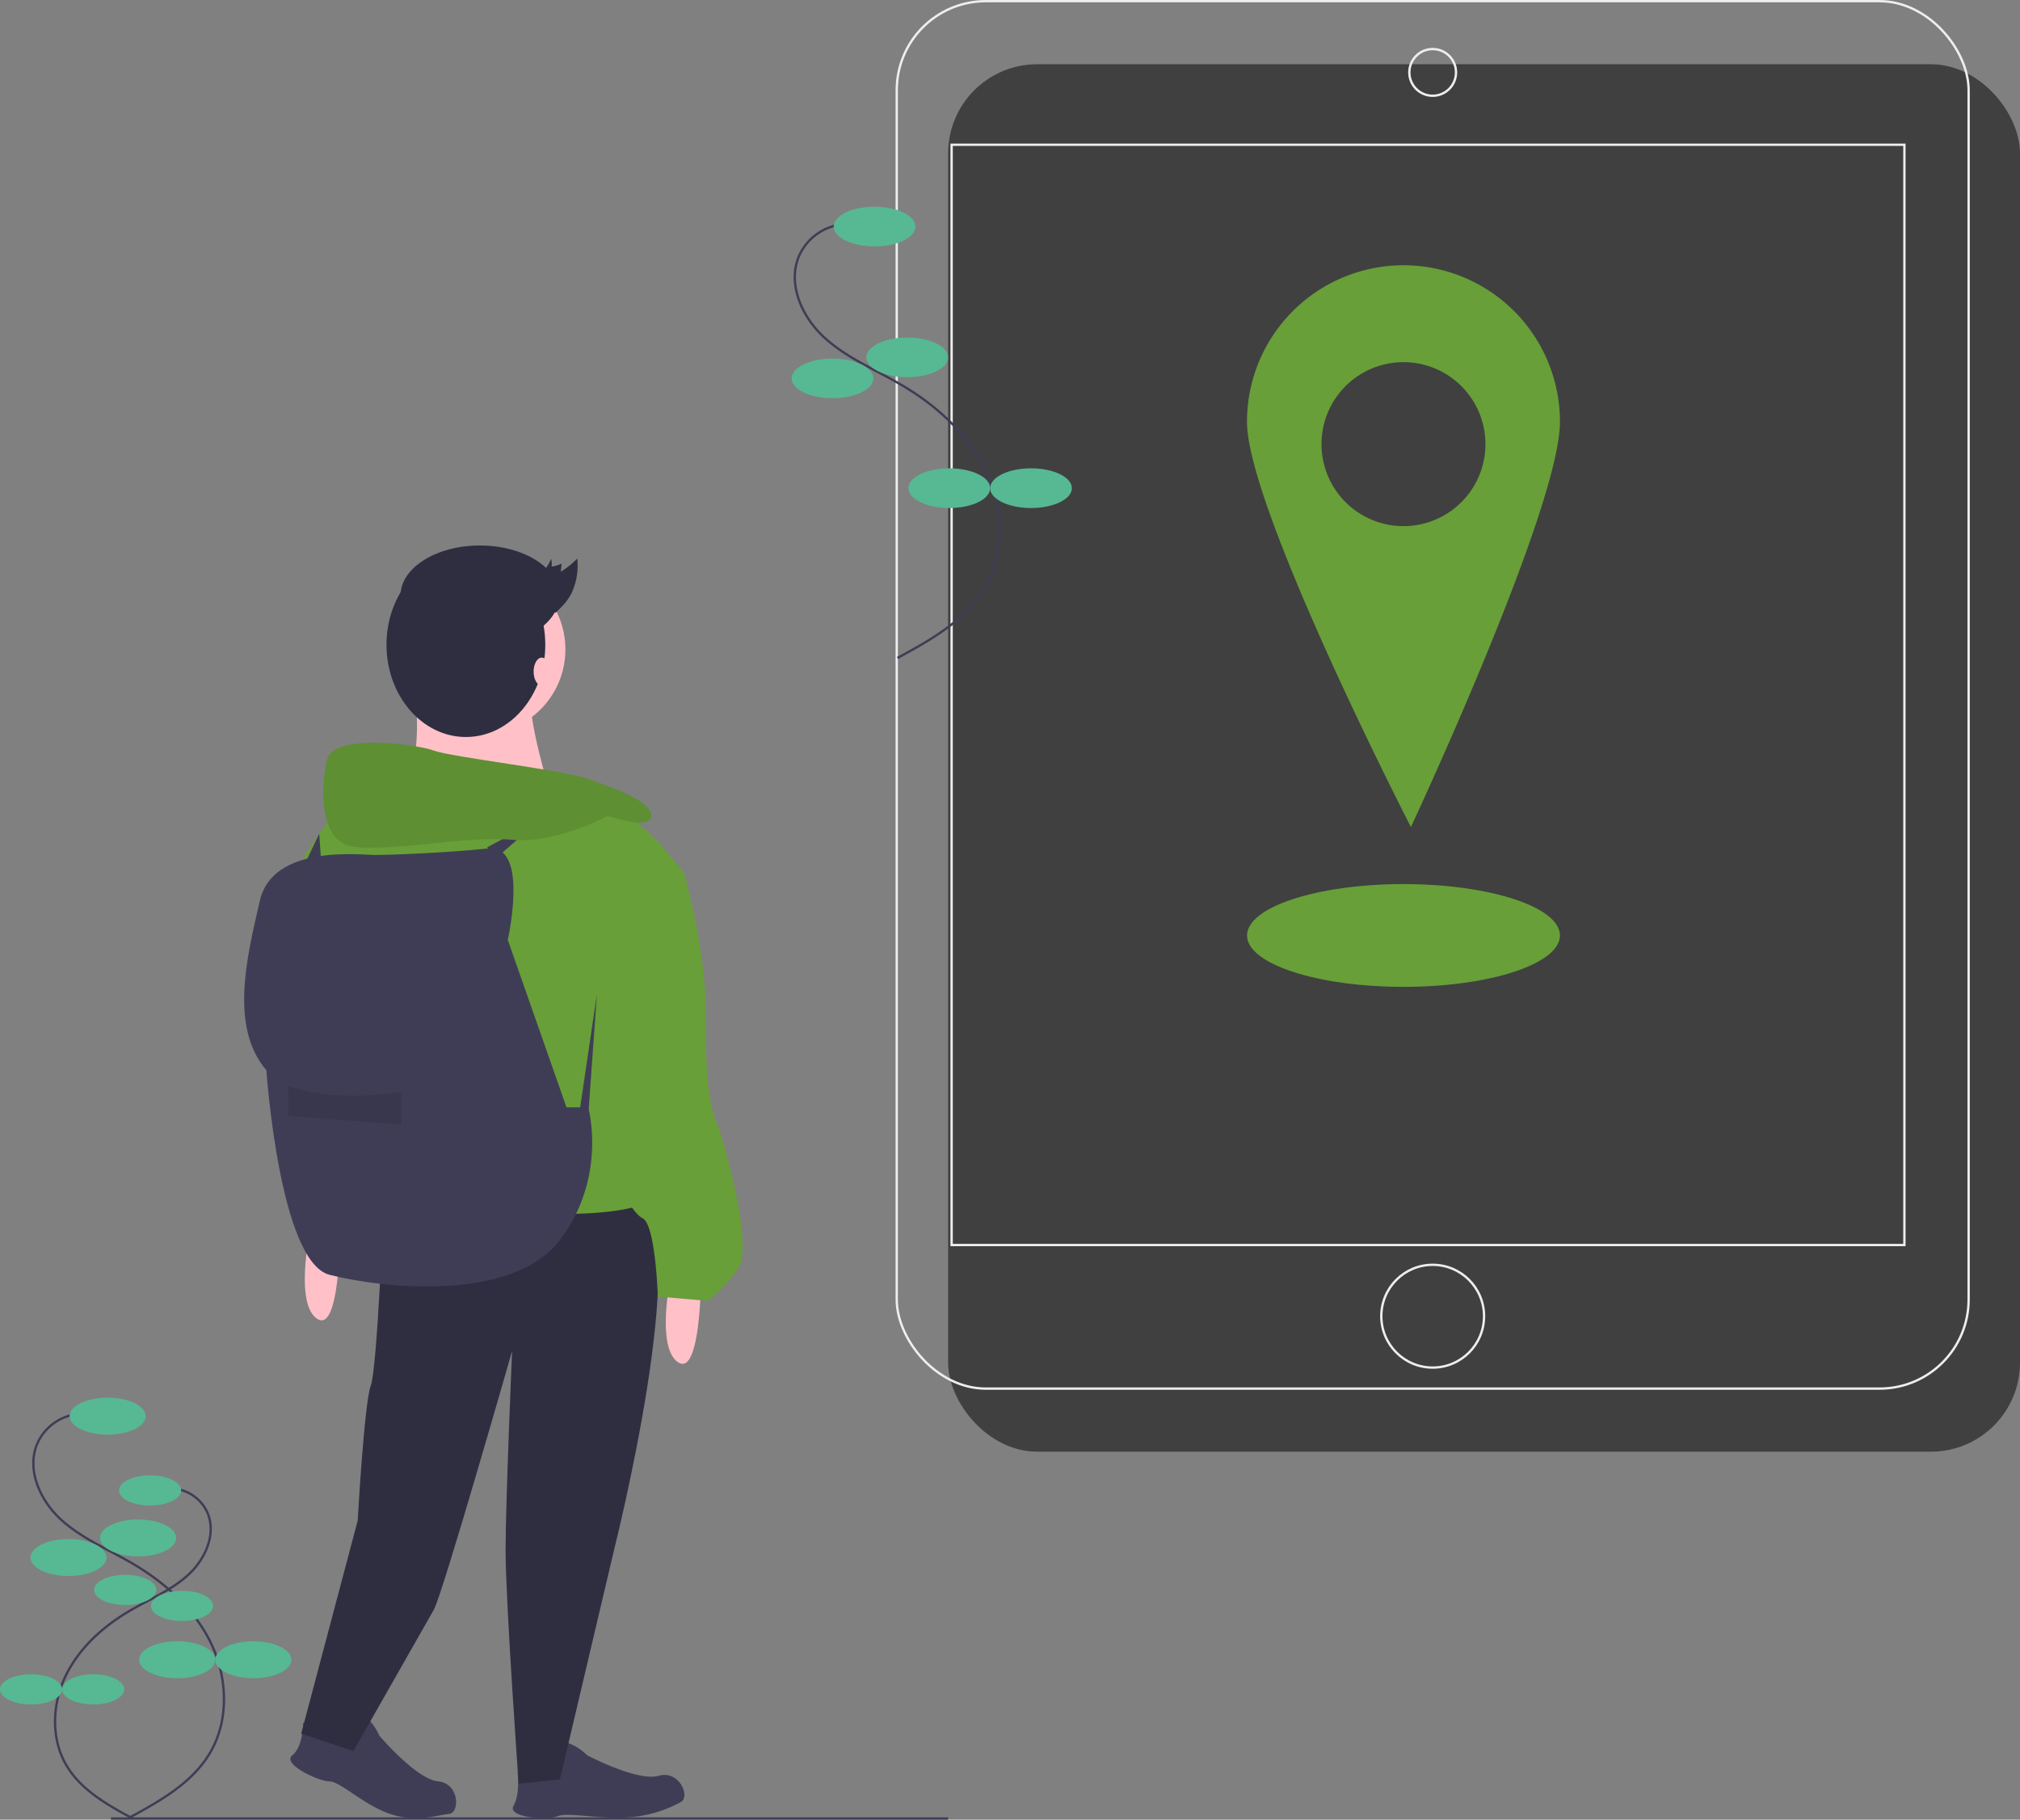 <svg xmlns="http://www.w3.org/2000/svg" width="865" height="779.064">
    <rect width="100%" height="100%" fill="#808080" stroke="none"/>
    <rect x="406" y="27.5" width="459" height="594" rx="38.142" fill="#404040"/>
    <rect x="384" y=".5" width="459" height="594" rx="38.142" fill="none" stroke="#eeeeee" stroke-miterlimit="10"/>
    <path fill="none" stroke="#eeeeee" stroke-miterlimit="10" d="M407.5 61.971h408V533.03h-408z"/>
    <circle cx="613.5" cy="31" r="10" fill="none" stroke="#eeeeee" stroke-miterlimit="10"/>
    <circle cx="613.5" cy="563.5" r="22" fill="none" stroke="#eeeeee" stroke-miterlimit="10"/>
    <path d="M600.99 113.567a67.01 67.01 0 00-67.01 67.01c0 37.008 70.201 173.507 70.201 173.507S668 217.585 668 180.577a67.01 67.01 0 00-67.01-67.01zm0 111.683a35.1 35.1 0 1135.1-35.1 35.1 35.1 0 01-35.1 35.1z" fill="#689f38"/>
    <ellipse cx="601" cy="400.5" rx="67" ry="22" fill="#689f38"/>
    <path d="M361.88 95.957a22.982 22.982 0 00-19.81 13.851c-4.953 11.974 1.425 26.04 11 34.77s21.873 13.723 33.048 20.283c15.01 8.811 28.497 21.043 36.007 36.744s8.309 35.15-.519 50.15c-8.194 13.922-23.093 22.255-37.302 29.94" fill="none" stroke="#3f3d56" stroke-miterlimit="10"/>
    <ellipse cx="374.5" cy="97" rx="17.5" ry="8.5" fill="#57b894"/>
    <ellipse cx="388.5" cy="153" rx="17.5" ry="8.5" fill="#57b894"/>
    <ellipse cx="356.5" cy="162" rx="17.5" ry="8.5" fill="#57b894"/>
    <ellipse cx="406.5" cy="209" rx="17.5" ry="8.5" fill="#57b894"/>
    <ellipse cx="441.5" cy="209" rx="17.5" ry="8.5" fill="#57b894"/>
    <path fill="none" stroke="#3f3d56" stroke-miterlimit="10" d="M47.491 778.564H406M34.343 605.323a21.4 21.4 0 00-18.447 12.898c-4.613 11.15 1.327 24.247 10.242 32.377s20.369 12.779 30.775 18.887c13.976 8.205 26.536 19.595 33.53 34.216s7.736 32.731-.484 46.699c-7.63 12.964-21.504 20.724-34.736 27.88"/>
    <ellipse cx="46.094" cy="606.294" rx="16.296" ry="7.915" fill="#57b894"/>
    <ellipse cx="59.131" cy="658.44" rx="16.296" ry="7.915" fill="#57b894"/>
    <ellipse cx="29.333" cy="666.821" rx="16.296" ry="7.915" fill="#57b894"/>
    <ellipse cx="75.892" cy="710.587" rx="16.296" ry="7.915" fill="#57b894"/>
    <ellipse cx="108.484" cy="710.587" rx="16.296" ry="7.915" fill="#57b894"/>
    <path d="M73.857 637.302a17.477 17.477 0 0115.065 10.533c3.767 9.106-1.084 19.802-8.365 26.442s-16.634 10.436-25.132 15.424c-11.414 6.701-21.671 16.003-27.382 27.943s-6.32 26.73.394 38.138c6.231 10.587 17.561 16.924 28.368 22.768" fill="none" stroke="#3f3d56" stroke-miterlimit="10"/>
    <ellipse cx="64.26" cy="638.095" rx="13.308" ry="6.464" fill="#57b894"/>
    <ellipse cx="53.613" cy="680.681" rx="13.308" ry="6.464" fill="#57b894"/>
    <ellipse cx="77.949" cy="687.526" rx="13.308" ry="6.464" fill="#57b894"/>
    <ellipse cx="39.925" cy="723.268" rx="13.308" ry="6.464" fill="#57b894"/>
    <ellipse cx="13.308" cy="723.268" rx="13.308" ry="6.464" fill="#57b894"/>
    <path d="M129.846 737.504s9.311 4.656 15.83 5.588 10.185-5.662 8.817-7.953 4.22-.428 7.944 7.953c0 0 15.83 18.623 25.142 19.555s9.385 13.538 4.656 13.968c-5.121.465-13.967 3.724-25.142 0s-21.417-13.968-26.073-13.968-20.486-7.45-15.83-11.175 4.656-13.968 4.656-13.968zM221.624 758.544a51.713 51.713 0 0014.208-.872c6.399-1.555 7.356-9.038 5.236-10.658s3.759-1.963 10.328 4.436c0 0 21.612 11.417 30.605 8.825s13.74 9.088 9.508 11.242a53.95 53.95 0 01-23.326 6.582c-11.758.689-25.092-2.27-29.416-.541s-21.787.687-18.847-4.5 1.704-14.514 1.704-14.514z" fill="#3f3d56"/>
    <circle cx="205.794" cy="278.048" r="36.317" fill="#ffc1c7"/>
    <path d="M177.392 292.482s5.587 39.11-7.45 44.697 66.115 3.725 66.115 3.725-11.174-35.386-8.38-44.698-50.285-3.724-50.285-3.724z" fill="#ffc1c7"/>
    <path d="M164.356 515.037s-2.794 70.77-5.588 78.22-5.587 57.734-5.587 57.734l-24.21 91.257 22.348 7.45s30.73-54.01 34.454-60.528 33.523-110.812 33.523-110.812-2.794 64.252-2.794 85.67 5.588 99.637 5.588 99.637l17.692-1.862 23.28-98.707s33.523-133.16 11.174-148.06-109.88 0-109.88 0z" fill="#2f2e41"/>
    <path d="M300.31 537.385s.93 54.01-10.243 45.629 0-50.285 0-50.285zM145.732 518.761s.93 54.01-10.243 45.629 0-50.285 0-50.285z" fill="#ffc1c7"/>
    <path d="M282.617 361.39s-18.624-21.418-34.454-18.624-102.431 1.862-102.431 1.862-28.867 36.317-21.418 43.766 31.66 139.68 31.66 139.68 64.253-8.381 86.602-8.381 31.66-3.725 31.66-3.725-29.798-59.596-15.83-86.601 34.454-55.872 34.454-55.872z" fill="#689f38"/>
    <path d="M277.03 367.908l15.83 5.587s9.312 32.592 9.312 58.666.931 39.11 4.656 48.422 15.83 53.078 9.312 62.39a62.096 62.096 0 01-13.037 13.967l-21.417-1.862s-.931-30.73-6.519-33.523-13.036-20.486-13.036-20.486-17.693-56.803-6.519-75.427 21.418-57.734 21.418-57.734z" fill="#689f38"/>
    <path d="M217.434 402.362s9.311-40.972-8.381-39.11-41.904 2.794-48.422 2.794-43.766-4.656-49.353 19.555-13.037 54.009 2.793 72.633c0 0 5.587 81.945 27.005 87.532s78.22 12.105 98.706-14.9 12.106-56.802 12.106-56.802h-9.312z" fill="#3f3d56"/>
    <path fill="#3f3d56" d="M248.163 475.927l7.449-50.285-3.724 52.147-3.725-1.862z"/>
    <path d="M123.383 464.752s15.83 7.45 48.422 2.794v13.968l-48.422-3.725z" opacity=".1"/>
    <path fill="#3f3d56" d="M208.587 362.787l24.211-13.037-20.486 17.693-3.725-4.656z"/>
    <path d="M260.268 349.284s18.624 6.519 18.624 0-16.761-12.105-27.004-15.83-58.666-9.312-66.115-12.105-42.835-7.45-45.628 3.724-3.725 34.455 10.243 37.248 50.284-4.656 68.908-2.793 40.972-10.244 40.972-10.244z" fill="#689f38"/>
    <path d="M260.268 349.284s18.624 6.519 18.624 0-16.761-12.105-27.004-15.83-58.666-9.312-66.115-12.105-42.835-7.45-45.628 3.724-3.725 34.455 10.243 37.248 50.284-4.656 68.908-2.793 40.972-10.244 40.972-10.244z" opacity=".1"/>
    <path fill="#3f3d56" d="M130.367 370.236l6.329-13.294 1.121 16.088-7.45-2.794z"/>
    <ellipse cx="199.5" cy="276.032" rx="34" ry="39.5" fill="#2f2e41"/>
    <ellipse cx="205.5" cy="255.032" rx="34" ry="21.5" fill="#2f2e41"/>
    <ellipse cx="232" cy="287.532" rx="3.5" ry="6" fill="#ffc1c7"/>
    <path d="M227.118 249.619c3.577-1.958 6.633-5.497 8.92-10.332a10.901 10.901 0 01.179 3.27 12.384 12.384 0 004.258-1.284l-.32 3.486a35.955 35.955 0 007.03-5.628 27.674 27.674 0 01-2.463 14.858c-1.855 3.664-4.376 6.046-6.871 8.393" fill="#2f2e41"/>
</svg>

